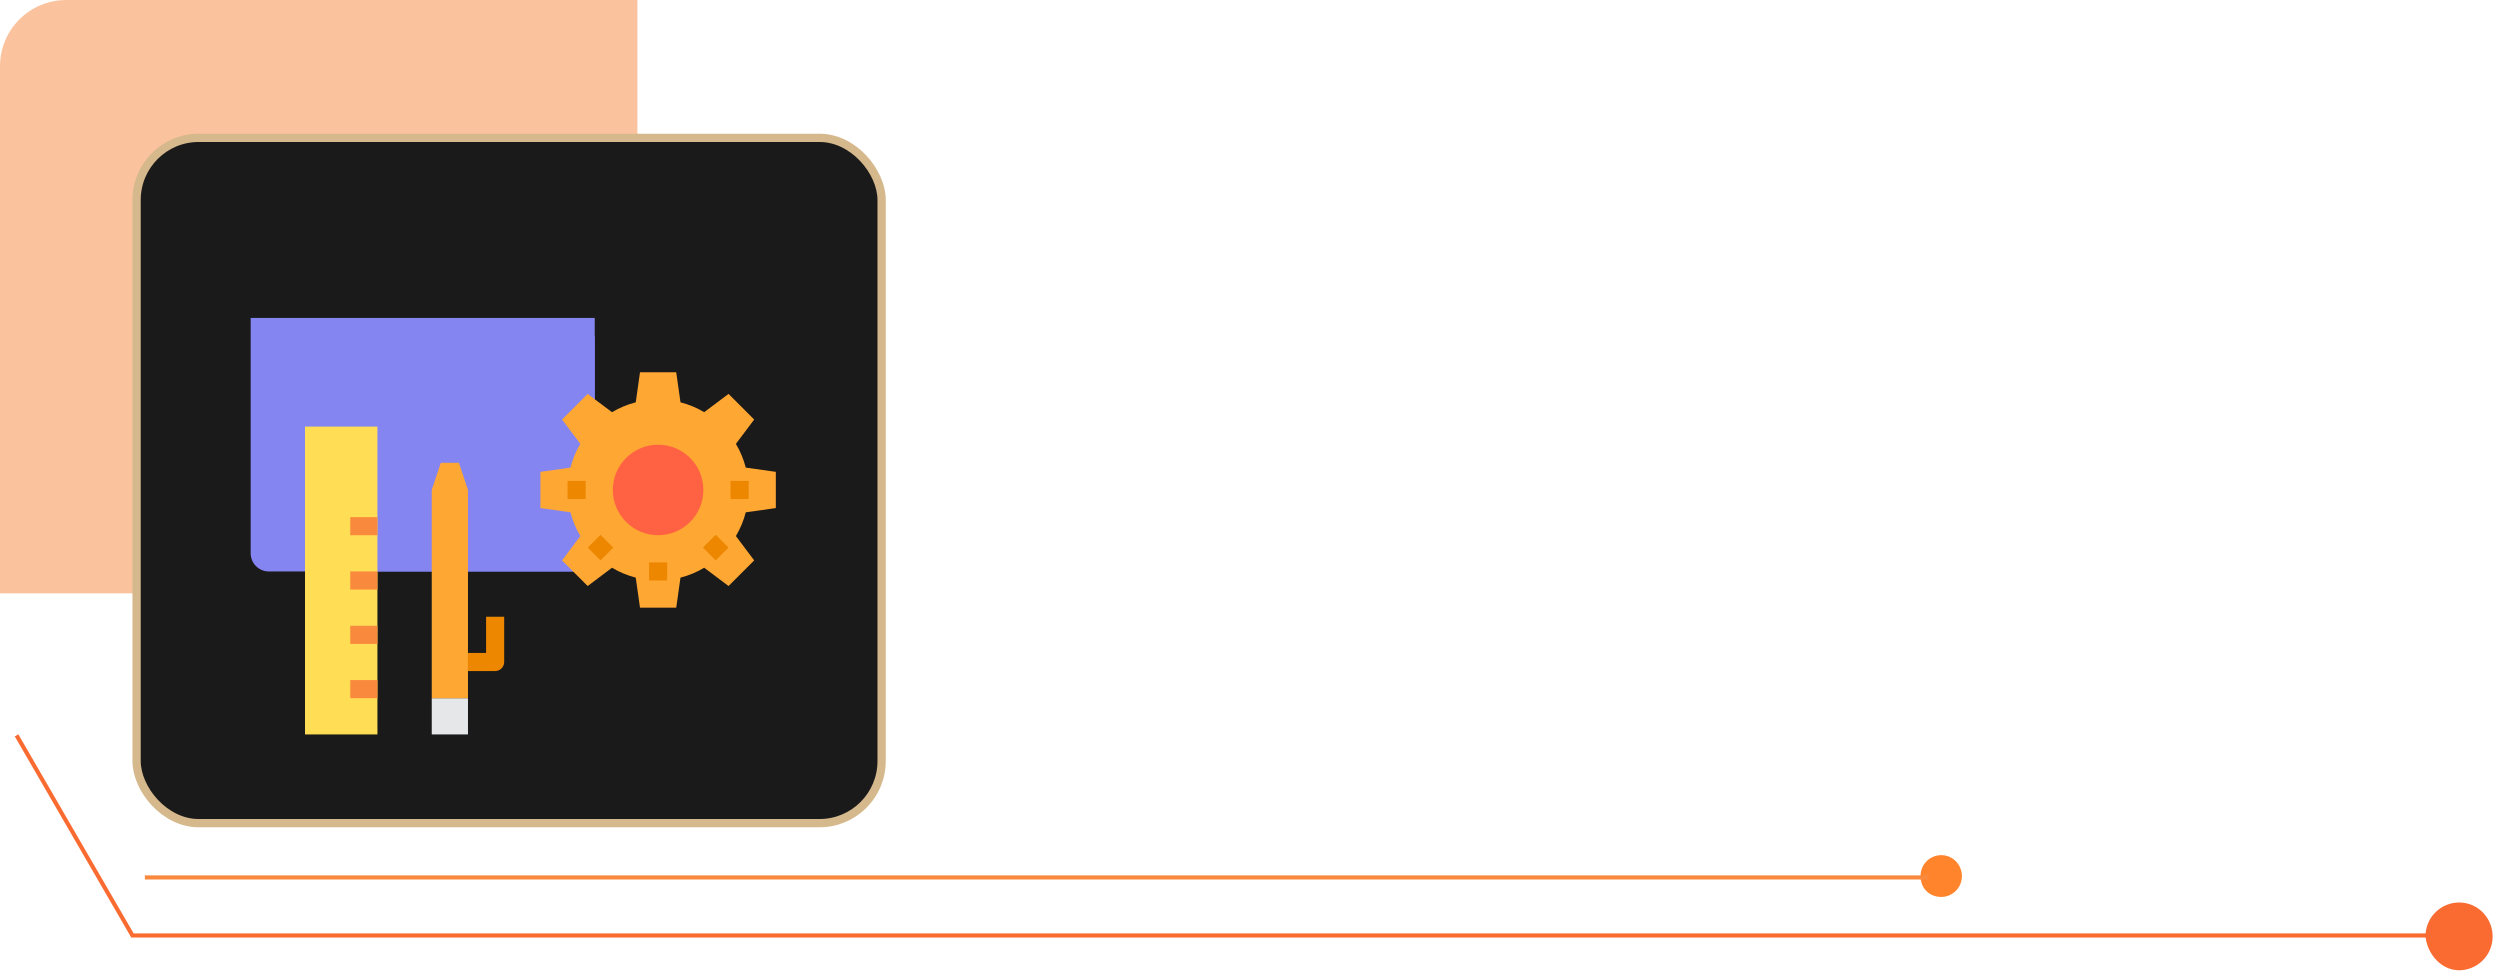 <svg width="302" height="118" viewBox="0 0 302 118" fill="none" xmlns="http://www.w3.org/2000/svg">
<path d="M0 8C0 3.582 3.582 0 8 0H77V71.672H0V8Z" fill="#F9893D" fill-opacity="0.5"/>
<rect x="16.5" y="16.652" width="90" height="82.785" rx="7.5" fill="#1A1A1A" stroke="#D6B88D"/>
<rect x="19" y="20.189" width="84" height="74.7" rx="8" fill="#1A1A1A"/>
<path d="M294.5 113.006L16 113.006L2 88.832" stroke="#F96B31" stroke-width="0.5" stroke-miterlimit="10"/>
<path d="M234.5 108.35C235.816 108.35 237 107.287 237 105.826C237 104.498 235.947 103.302 234.5 103.302C233.184 103.302 232 104.365 232 105.826C232 107.287 233.053 108.35 234.5 108.35Z" fill="#FF842C"/>
<path d="M17.5 105.994L41.388 105.994L233 105.994" stroke="#F9893D" stroke-width="0.5" stroke-miterlimit="10"/>
<path d="M297.055 117.208C299.189 117.208 301.11 115.485 301.11 113.115C301.11 110.96 299.402 109.021 297.055 109.021C294.921 109.021 293 110.745 293 113.115C293.213 115.269 294.921 117.208 297.055 117.208Z" fill="#F96B31"/>
<path d="M71.844 38.406V69.031H32.469C31.889 69.029 31.334 68.799 30.924 68.389C30.514 67.979 30.283 67.423 30.281 66.844V38.406H71.844Z" fill="#8585F2"/>
<path d="M56.531 84.344H52.156V88.719H56.531V84.344Z" fill="#E6E7E8"/>
<path d="M71.844 40.594V69.031H43.406L71.844 40.594Z" fill="#8585F2"/>
<path d="M56.531 79.969V84.344H52.156V69.031V59.188L53.25 55.906H54.344H55.438L56.531 59.188V69.031V79.969Z" fill="#FFA733"/>
<path d="M45.594 83.25V88.719H36.844V69.031V51.531H45.594V57V63.562V69.031V70.125V76.688V83.25Z" fill="#FFDE55"/>
<path d="M90.088 61.889C89.831 62.897 89.43 63.862 88.895 64.755L91.105 67.697L88.009 70.792L85.067 68.583C84.175 69.117 83.21 69.519 82.202 69.775L81.688 73.406H77.312L76.798 69.775C75.79 69.519 74.825 69.117 73.933 68.583L70.991 70.792L69.23 69.031L67.895 67.697L70.105 64.755C69.57 63.862 69.169 62.897 68.912 61.889L65.281 61.375V57L68.912 56.486C69.169 55.478 69.57 54.513 70.105 53.62L67.895 50.678L70.991 47.583L71.844 48.228L73.933 49.792C74.825 49.258 75.79 48.856 76.798 48.6L77.312 44.969H81.688L82.202 48.6C83.21 48.856 84.175 49.258 85.067 49.792L88.009 47.583L91.105 50.678L88.895 53.62C89.43 54.513 89.831 55.478 90.088 56.486L93.719 57V61.375L90.088 61.889Z" fill="#FFA733"/>
<path d="M79.5 64.656C82.52 64.656 84.969 62.208 84.969 59.188C84.969 56.167 82.52 53.719 79.5 53.719C76.48 53.719 74.031 56.167 74.031 59.188C74.031 62.208 76.48 64.656 79.5 64.656Z" fill="#FF6243"/>
<path d="M45.594 69.031H42.312V71.219H45.594V69.031Z" fill="#F9893D"/>
<path d="M45.594 62.469H42.312V64.656H45.594V62.469Z" fill="#F9893D"/>
<path d="M45.594 75.594H42.312V77.781H45.594V75.594Z" fill="#F9893D"/>
<path d="M45.594 82.156H42.312V84.344H45.594V82.156Z" fill="#F9893D"/>
<path d="M70.75 58.094H68.562V60.281H70.75V58.094Z" fill="#EE8700"/>
<path d="M72.539 64.602L70.992 66.148L72.539 67.695L74.086 66.148L72.539 64.602Z" fill="#EE8700"/>
<path d="M80.594 67.938H78.406V70.125H80.594V67.938Z" fill="#EE8700"/>
<path d="M86.461 64.602L84.914 66.148L86.461 67.695L88.008 66.149L86.461 64.602Z" fill="#EE8700"/>
<path d="M90.438 58.094H88.25V60.281H90.438V58.094Z" fill="#EE8700"/>
<path d="M59.812 81.062H56.531V78.875H58.719V74.5H60.906V79.969C60.906 80.259 60.791 80.537 60.586 80.742C60.381 80.947 60.103 81.062 59.812 81.062Z" fill="#EE8700"/>
</svg>
